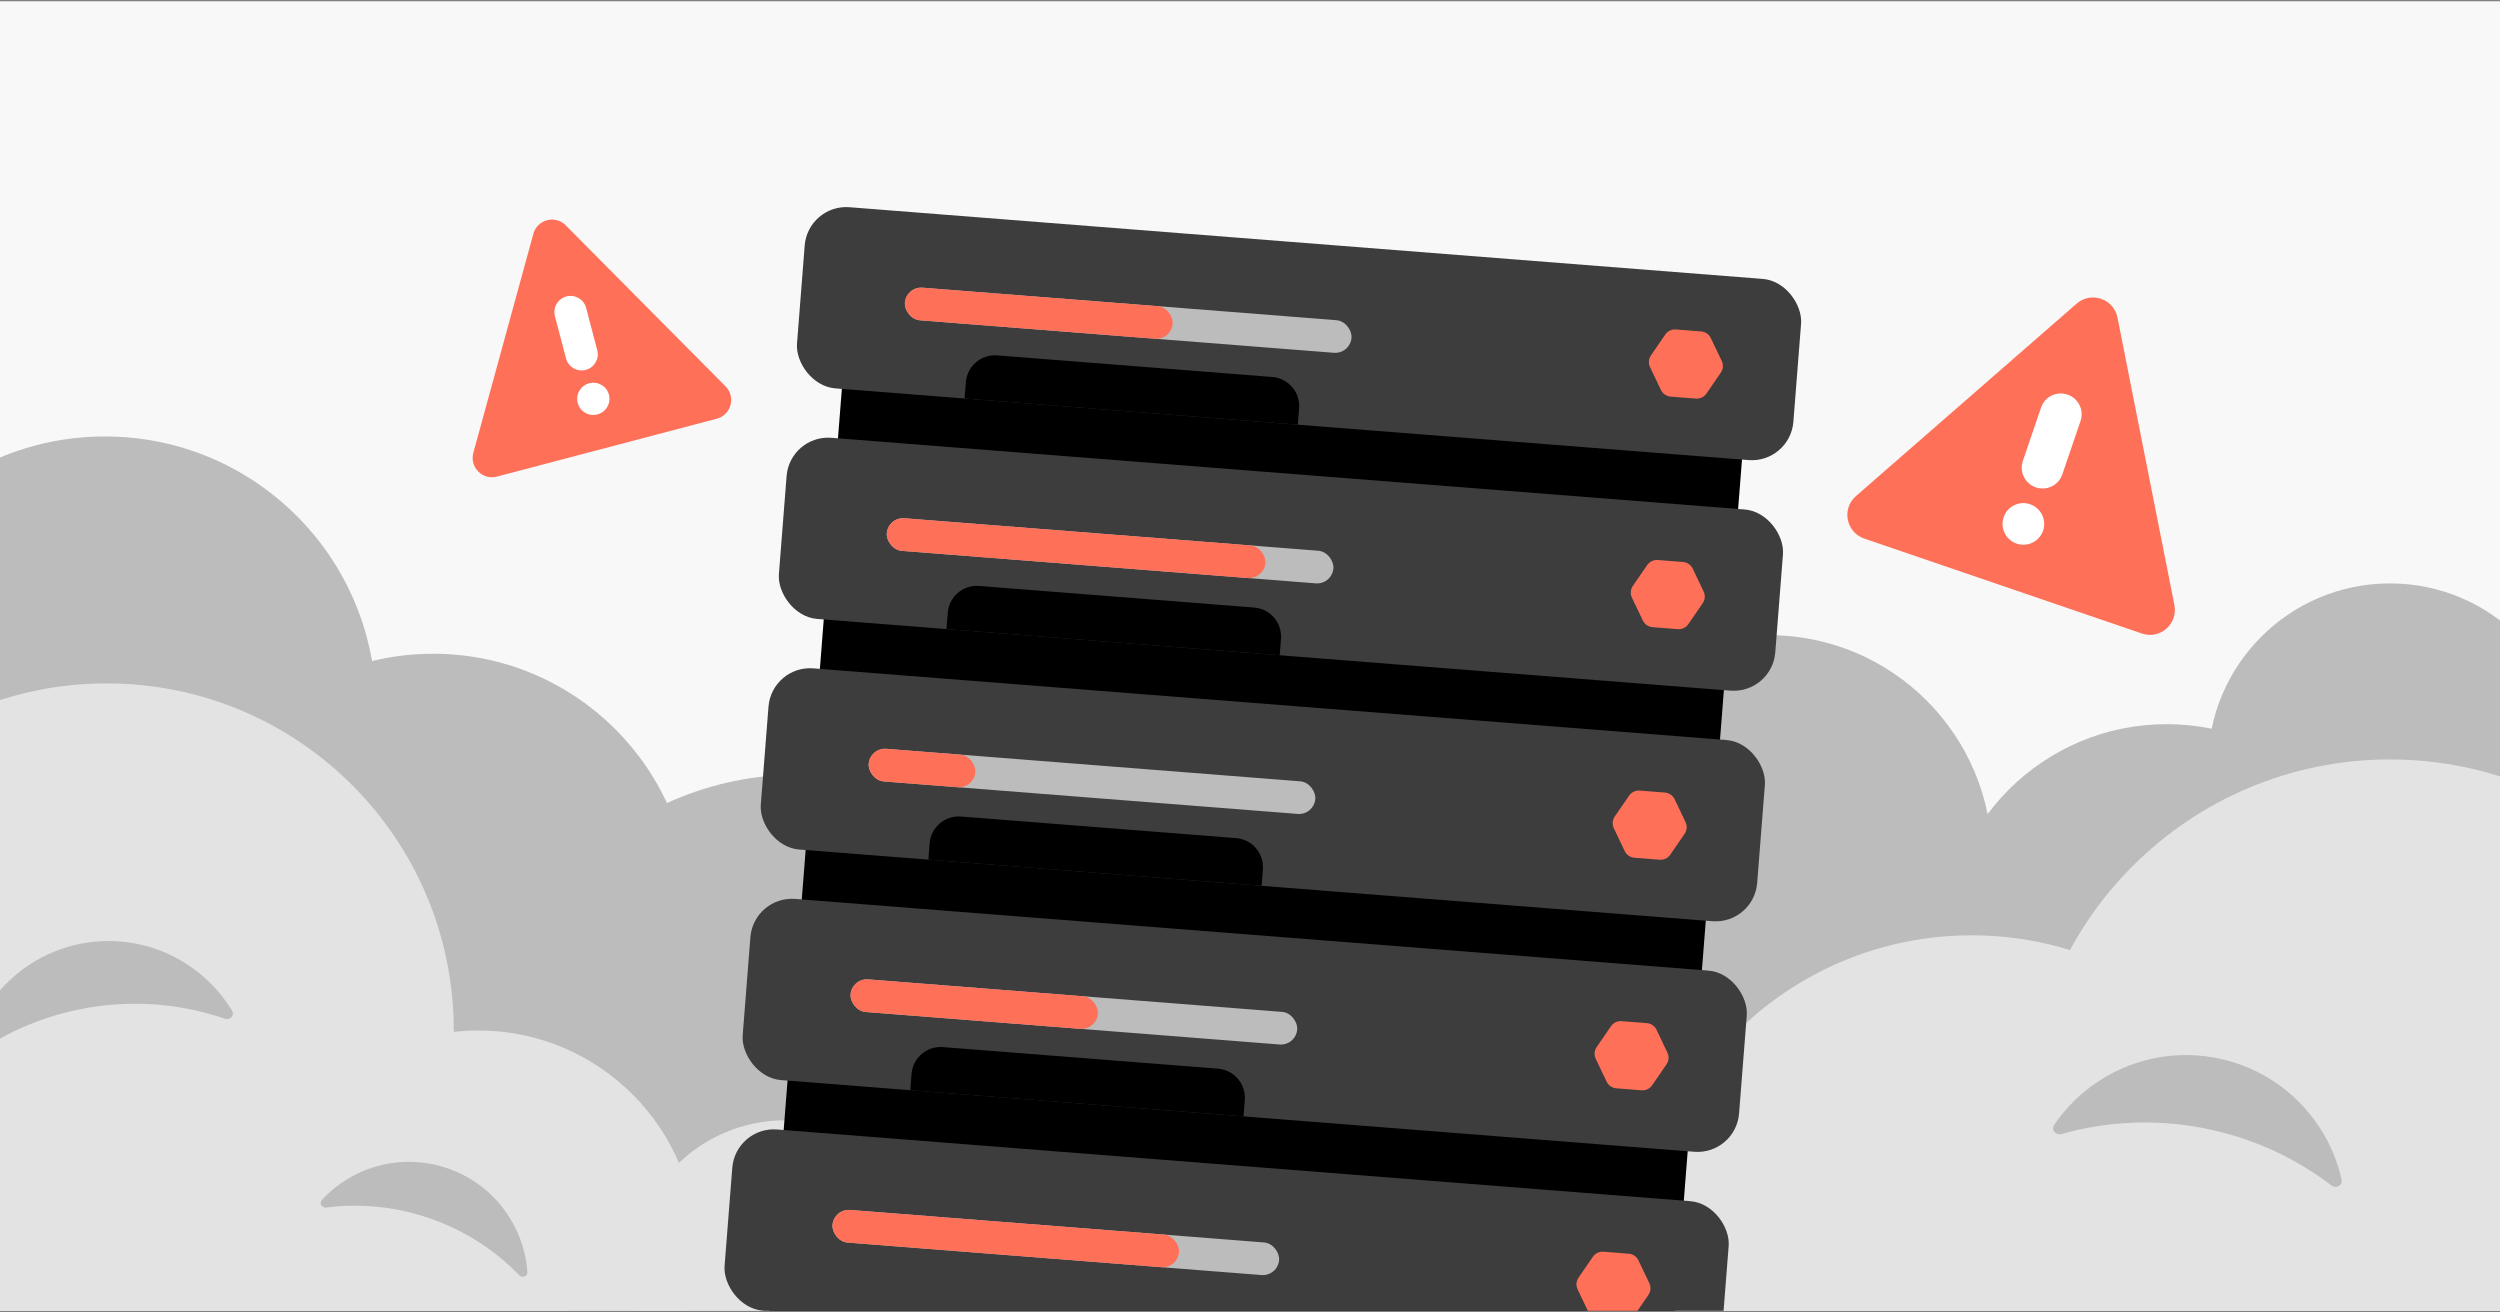 <svg width="945" height="496" viewBox="0 0 945 496" fill="none" xmlns="http://www.w3.org/2000/svg">
<rect x="0" y="0" width="945" height="496" fill="#808080" stroke="none"/>
<g clip-path="url(#clip0_3394_1039)">
<rect width="945" height="495" transform="translate(0 0.486)" fill="#F8F8F8"/>
<circle cx="903.41" cy="289.33" r="68.801" fill="#BCBCBC"/>
<circle cx="819.015" cy="358.132" r="84.395" fill="#BCBCBC"/>
<circle cx="668.586" cy="324.476" r="84.395" fill="#BCBCBC"/>
<circle cx="163.727" cy="344.516" r="97.397" fill="#BCBCBC"/>
<circle cx="301.851" cy="412.8" r="120.016" fill="#BCBCBC"/>
<circle cx="39.685" cy="267.427" r="102.448" fill="#BCBCBC"/>
<circle cx="903.41" cy="424.599" r="137.528" fill="#E3E3E3"/>
<circle cx="745.265" cy="479.644" r="126.089" fill="#E3E3E3"/>
<circle cx="180.756" cy="472.055" r="82.532" fill="#E3E3E3"/>
<circle cx="296.859" cy="481.781" r="58.313" fill="#E3E3E3"/>
<circle cx="40.326" cy="389.523" r="131.2" fill="#E3E3E3"/>
<rect x="321.888" y="100.313" width="341.298" height="418.379" rx="14.229" transform="rotate(4.489 321.888 100.313)" fill="black"/>
<rect x="305.409" y="77.096" width="377.79" height="68.689" rx="15.75" transform="rotate(4.489 305.409 77.096)" fill="#3D3D3D"/>
<rect x="298.566" y="164.25" width="377.79" height="68.689" rx="15.75" transform="rotate(4.489 298.566 164.25)" fill="#3D3D3D"/>
<rect x="291.724" y="251.405" width="377.79" height="68.689" rx="15.75" transform="rotate(4.489 291.724 251.405)" fill="#3D3D3D"/>
<rect x="284.881" y="338.559" width="377.79" height="68.689" rx="15.75" transform="rotate(4.489 284.881 338.559)" fill="#3D3D3D"/>
<rect x="278.038" y="425.713" width="377.79" height="68.689" rx="15.75" transform="rotate(4.489 278.038 425.713)" fill="#3D3D3D"/>
<path d="M365.094 144.464C365.571 138.394 370.878 133.859 376.949 134.336L480.933 142.499C487.003 142.976 491.537 148.283 491.061 154.353L490.576 160.534L364.609 150.645L365.094 144.464Z" fill="black"/>
<path d="M358.252 231.618C358.729 225.548 364.036 221.013 370.106 221.49L474.09 229.654C480.16 230.13 484.695 235.438 484.218 241.508L483.733 247.688L357.767 237.799L358.252 231.618Z" fill="black"/>
<path d="M351.409 318.772C351.886 312.702 357.193 308.168 363.264 308.644L467.247 316.808C473.318 317.285 477.852 322.592 477.376 328.662L476.89 334.843L350.924 324.953L351.409 318.772Z" fill="black"/>
<path d="M344.567 405.927C345.043 399.856 350.351 395.322 356.421 395.798L460.405 403.962C466.475 404.439 471.01 409.746 470.533 415.816L470.048 421.997L344.082 412.107L344.567 405.927Z" fill="black"/>
<path d="M650.817 136.445C651.498 137.872 651.366 139.554 650.471 140.857L645.041 148.762C644.145 150.065 642.623 150.791 641.046 150.668L631.486 149.917C629.909 149.793 628.519 148.838 627.838 147.411L623.708 138.756C623.027 137.329 623.159 135.647 624.054 134.344L629.484 126.439C630.38 125.136 631.902 124.409 633.479 124.533L643.039 125.284C644.616 125.408 646.006 126.363 646.687 127.79L650.817 136.445Z" fill="#FF7059"/>
<path d="M643.975 223.599C644.656 225.026 644.524 226.708 643.628 228.011L638.198 235.916C637.303 237.219 635.78 237.946 634.204 237.822L624.643 237.071C623.067 236.948 621.676 235.992 620.995 234.565L616.865 225.91C616.184 224.483 616.316 222.801 617.211 221.498L622.642 213.594C623.537 212.29 625.06 211.564 626.636 211.688L636.197 212.438C637.773 212.562 639.164 213.517 639.844 214.944L643.975 223.599Z" fill="#FF7059"/>
<path d="M637.132 310.754C637.813 312.181 637.681 313.863 636.786 315.166L631.355 323.07C630.46 324.373 628.938 325.1 627.361 324.976L617.801 324.226C616.224 324.102 614.834 323.147 614.153 321.72L610.023 313.065C609.342 311.638 609.474 309.956 610.369 308.652L615.799 300.748C616.695 299.445 618.217 298.718 619.793 298.842L629.354 299.592C630.93 299.716 632.321 300.672 633.002 302.099L637.132 310.754Z" fill="#FF7059"/>
<path d="M630.29 397.908C630.971 399.335 630.839 401.017 629.943 402.32L624.513 410.224C623.618 411.528 622.095 412.254 620.519 412.131L610.958 411.38C609.382 411.256 607.991 410.301 607.31 408.874L603.18 400.219C602.499 398.792 602.631 397.11 603.526 395.807L608.957 387.902C609.852 386.599 611.375 385.872 612.951 385.996L622.512 386.747C624.088 386.871 625.478 387.826 626.159 389.253L630.29 397.908Z" fill="#FF7059"/>
<path d="M623.447 485.062C624.128 486.489 623.996 488.171 623.101 489.474L617.671 497.379C616.775 498.682 615.253 499.409 613.676 499.285L604.116 498.534C602.539 498.411 601.149 497.455 600.468 496.028L596.338 487.373C595.657 485.946 595.789 484.264 596.684 482.961L602.114 475.057C603.01 473.753 604.532 473.027 606.109 473.151L615.669 473.901C617.246 474.025 618.636 474.98 619.317 476.407L623.447 485.062Z" fill="#FF7059"/>
<rect x="342.532" y="108.262" width="169.343" height="12.361" rx="6.18" transform="rotate(4.489 342.532 108.262)" fill="#BCBCBC"/>
<rect x="342.532" y="108.262" width="101.541" height="12.361" rx="6.18" transform="rotate(4.489 342.532 108.262)" fill="#FF7059"/>
<rect x="335.69" y="195.416" width="169.343" height="12.361" rx="6.18" transform="rotate(4.489 335.69 195.416)" fill="#BCBCBC"/>
<rect x="335.69" y="195.416" width="143.562" height="12.361" rx="6.18" transform="rotate(4.489 335.69 195.416)" fill="#FF7059"/>
<rect x="328.847" y="282.57" width="169.343" height="12.361" rx="6.18" transform="rotate(4.489 328.847 282.57)" fill="#BCBCBC"/>
<rect x="328.847" y="282.57" width="40.434" height="12.361" rx="6.18" transform="rotate(4.489 328.847 282.57)" fill="#FF7059"/>
<rect x="322.005" y="369.725" width="169.343" height="12.361" rx="6.18" transform="rotate(4.489 322.005 369.725)" fill="#BCBCBC"/>
<rect x="322.005" y="369.725" width="93.771" height="12.361" rx="6.18" transform="rotate(4.489 322.005 369.725)" fill="#FF7059"/>
<rect x="315.162" y="456.879" width="169.343" height="12.361" rx="6.18" transform="rotate(4.489 315.162 456.879)" fill="#BCBCBC"/>
<rect x="315.162" y="456.879" width="131.377" height="12.361" rx="6.18" transform="rotate(4.489 315.162 456.879)" fill="#FF7059"/>
<path fill-rule="evenodd" clip-rule="evenodd" d="M121.669 453.567C120.534 454.792 121.642 456.657 123.298 456.445C136.209 454.798 149.689 456.051 162.806 460.653C175.924 465.255 187.232 472.698 196.284 482.051C197.445 483.251 199.475 482.487 199.354 480.822C198.101 463.543 186.839 447.816 169.45 441.716C152.061 435.615 133.442 440.859 121.669 453.567Z" fill="#BCBCBC"/>
<path fill-rule="evenodd" clip-rule="evenodd" d="M87.739 382.087C88.786 383.824 87.008 385.767 85.09 385.107C70.143 379.96 53.802 378.122 37.066 380.356C20.33 382.59 5.043 388.651 -8.03 397.538C-9.707 398.678 -11.933 397.269 -11.378 395.319C-5.622 375.08 11.654 359.157 33.84 356.195C56.027 353.233 76.875 364.067 87.739 382.087Z" fill="#BCBCBC"/>
<path fill-rule="evenodd" clip-rule="evenodd" d="M885.134 445.863C885.627 448.051 883.083 449.471 881.3 448.109C867.406 437.493 850.895 429.865 832.548 426.372C814.202 422.88 796.043 423.91 779.22 428.679C777.062 429.291 775.217 427.036 776.48 425.181C789.581 405.945 813.269 395.257 837.59 399.887C861.911 404.516 880.015 423.159 885.134 445.863Z" fill="#BCBCBC"/>
<path d="M201.606 88.391C203.091 82.97 209.877 81.184 213.835 85.172L274.256 146.052C278.223 150.049 276.375 156.845 270.931 158.278L187.832 180.154C182.389 181.587 177.439 176.58 178.928 171.147L201.606 88.391Z" fill="#FF7059"/>
<path d="M209.754 119.499C208.899 116.246 210.849 112.913 214.109 112.054C217.369 111.196 220.705 113.138 221.56 116.391L225.761 132.381C226.616 135.634 224.666 138.968 221.406 139.826C218.146 140.684 214.81 138.742 213.955 135.489L209.754 119.499Z" fill="white"/>
<path d="M230.184 149.212C231.039 152.465 229.089 155.798 225.829 156.657C222.569 157.515 219.233 155.573 218.378 152.32C217.523 149.066 219.473 145.733 222.733 144.875C225.993 144.017 229.329 145.958 230.184 149.212Z" fill="white"/>
<path d="M784.967 114.775C790.433 110.009 799.003 112.94 800.412 120.056L821.925 228.701C823.338 235.834 816.501 241.819 809.627 239.468L704.679 203.579C697.805 201.229 696.056 192.308 701.533 187.531L784.967 114.775Z" fill="#FF7059"/>
<path d="M771.529 154.043C772.931 149.934 777.406 147.745 781.523 149.153C785.64 150.561 787.841 155.033 786.439 159.142L779.546 179.336C778.143 183.444 773.668 185.634 769.551 184.226C765.434 182.818 763.233 178.346 764.636 174.237L771.529 154.043Z" fill="white"/>
<path d="M772.29 200.592C770.887 204.701 766.413 206.89 762.295 205.482C758.178 204.074 755.977 199.602 757.38 195.493C758.782 191.384 763.257 189.195 767.374 190.603C771.492 192.011 773.693 196.483 772.29 200.592Z" fill="white"/>
</g>
<defs>
<clipPath id="clip0_3394_1039">
<rect width="945" height="495" fill="white" transform="translate(0 0.486)"/>
</clipPath>
</defs>
</svg>
